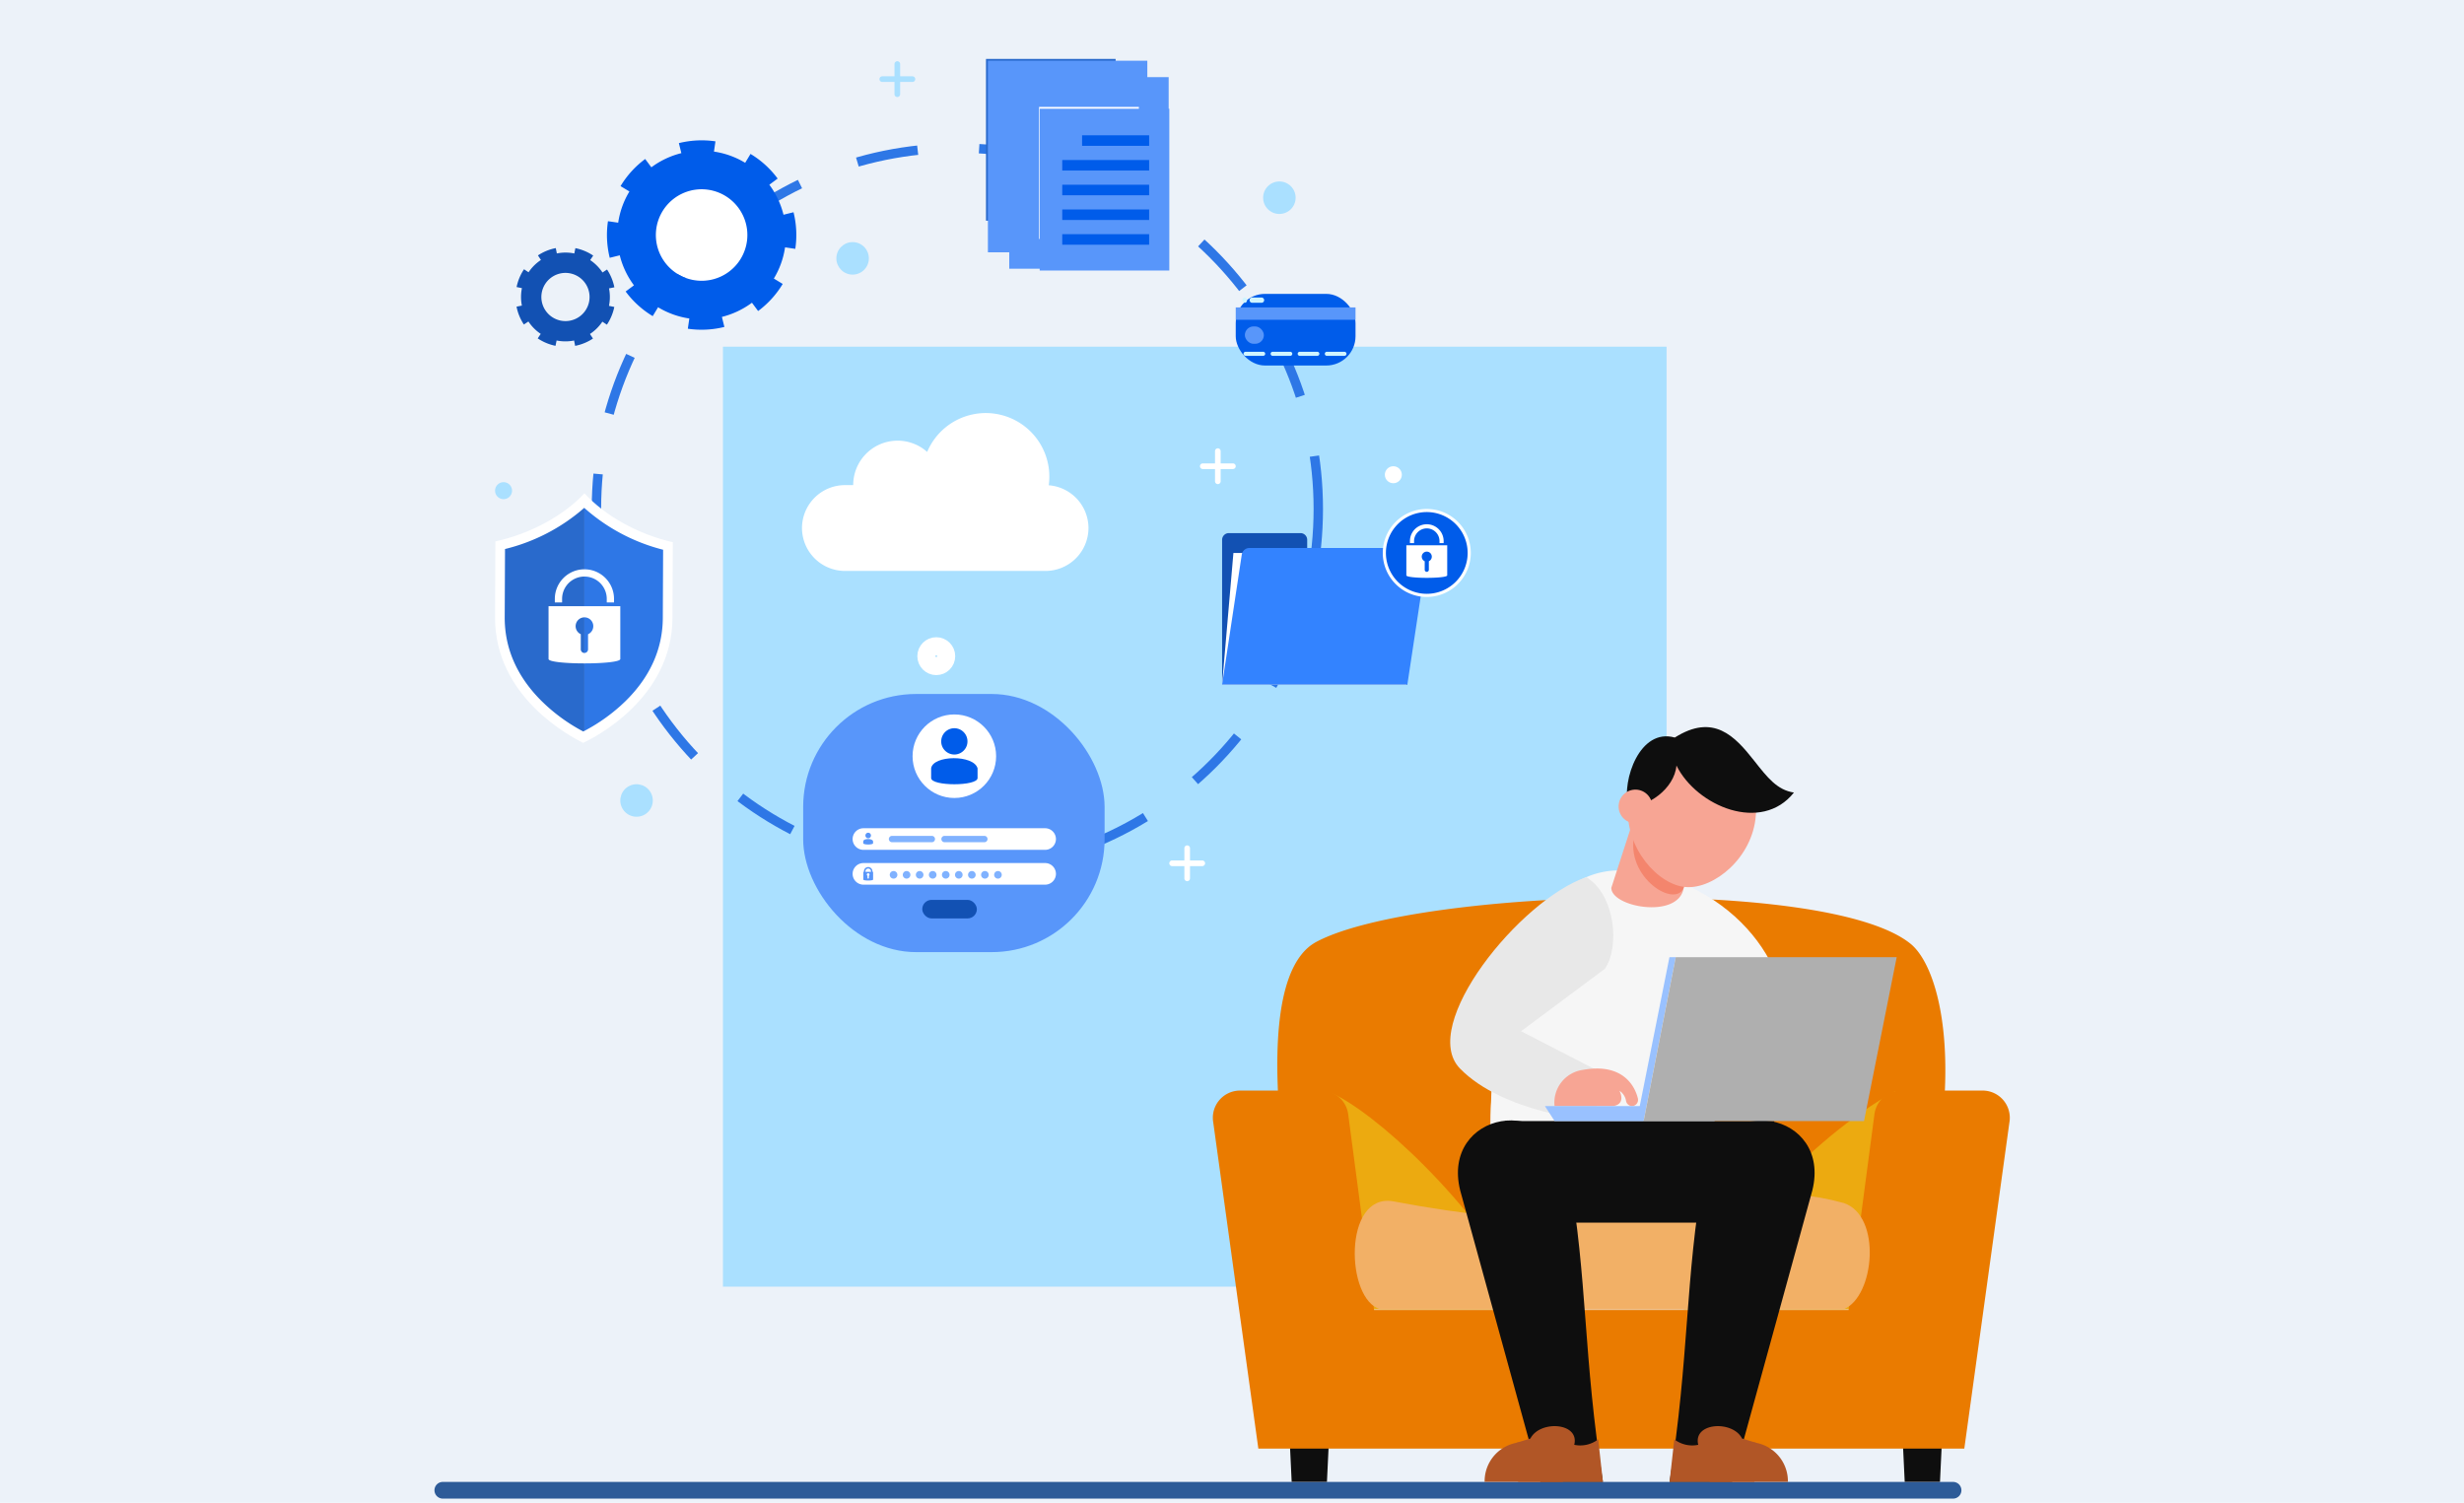 <svg xmlns="http://www.w3.org/2000/svg" width="524.449" height="319.877" viewBox="0 0 524.449 319.877">
  <g id="Grupo_140226" data-name="Grupo 140226" transform="translate(2529.475 2445.273)">
    <g id="Grupo_109589" data-name="Grupo 109589" transform="translate(-3339.101 -5657.273)">
      <rect id="_4344786" data-name="4344786" width="524.449" height="319.877" transform="translate(809.626 3212)" fill="#ecf2f9"/>
    </g>
    <g id="Grupo_135003" data-name="Grupo 135003" transform="translate(-2241 -8579.734)">
      <g id="Grupo_134789" data-name="Grupo 134789" transform="translate(-196 6147)">
        <g id="window" transform="translate(61.397 61.254)">
          <rect id="Rectángulo_294295" data-name="Rectángulo 294295" width="200.849" height="200.076" fill="#aae0ff"/>
        </g>
        <g id="shadow" transform="translate(0 302.888)">
          <path id="shadow-2" data-name="shadow" d="M157.159,2235.01h321.45a1.775,1.775,0,0,0,1.775-1.775h0a1.775,1.775,0,0,0-1.775-1.775H157.159a1.775,1.775,0,0,0-1.775,1.775h0A1.775,1.775,0,0,0,157.159,2235.01Z" transform="translate(-155.384 -2231.46)" fill="#2d5b98"/>
        </g>
        <g id="system" transform="translate(12.528 0)">
          <g id="Grupo_134773" data-name="Grupo 134773" transform="translate(0)">
            <g id="Grupo_134769" data-name="Grupo 134769" transform="translate(0.366)">
              <circle id="Elipse_5179" data-name="Elipse 5179" cx="76.822" cy="76.822" r="76.822" transform="translate(21.58 18.971)" fill="none" stroke="#2e77e6" stroke-miterlimit="10" stroke-width="2" stroke-dasharray="13.096 13.096"/>
              <path id="Trazado_193319" data-name="Trazado 193319" d="M747.378,677.823a13.533,13.533,0,0,0-25.878-7.095,9.45,9.45,0,0,0-15.744,7.06h-1.766a9.162,9.162,0,0,0-9.135,9.135h0a9.162,9.162,0,0,0,9.135,9.135H746.7a9.162,9.162,0,0,0,9.135-9.135h0A9.159,9.159,0,0,0,747.378,677.823Z" transform="translate(-629.526 -587.072)" fill="#fff"/>
              <g id="Grupo_134746" data-name="Grupo 134746" transform="translate(65.582 135.176)">
                <rect id="Rectángulo_294296" data-name="Rectángulo 294296" width="64.156" height="54.946" rx="24.034" fill="#5896fa"/>
                <g id="Grupo_134745" data-name="Grupo 134745" transform="translate(10.524 4.354)">
                  <g id="Grupo_134744" data-name="Grupo 134744">
                    <path id="Trazado_193320" data-name="Trazado 193320" d="M810.152,1276.488H771.476a2.308,2.308,0,0,1-2.3-2.3h0a2.308,2.308,0,0,1,2.3-2.3h38.676a2.308,2.308,0,0,1,2.3,2.3h0A2.308,2.308,0,0,1,810.152,1276.488Z" transform="translate(-769.175 -1247.666)" fill="#fff"/>
                    <path id="Trazado_193321" data-name="Trazado 193321" d="M810.152,1327.6H771.476a2.308,2.308,0,0,1-2.3-2.3h0a2.308,2.308,0,0,1,2.3-2.3h38.676a2.308,2.308,0,0,1,2.3,2.3h0A2.308,2.308,0,0,1,810.152,1327.6Z" transform="translate(-769.175 -1291.368)" fill="#fff"/>
                    <g id="Grupo_134737" data-name="Grupo 134737" transform="translate(7.903 33.327)">
                      <path id="Trazado_193322" data-name="Trazado 193322" d="M825.3,1335.5a.81.81,0,1,1-.81-.81A.81.81,0,0,1,825.3,1335.5Z" transform="translate(-823.676 -1334.689)" fill="#80b2ff"/>
                      <path id="Trazado_193323" data-name="Trazado 193323" d="M844.452,1335.5a.81.81,0,1,1-.81-.81A.81.81,0,0,1,844.452,1335.5Z" transform="translate(-840.055 -1334.689)" fill="#80b2ff"/>
                      <path id="Trazado_193324" data-name="Trazado 193324" d="M863.608,1335.5a.81.81,0,1,1-.81-.81A.81.81,0,0,1,863.608,1335.5Z" transform="translate(-856.433 -1334.689)" fill="#80b2ff"/>
                      <path id="Trazado_193325" data-name="Trazado 193325" d="M882.765,1335.5a.81.81,0,1,1-.81-.81A.81.81,0,0,1,882.765,1335.5Z" transform="translate(-872.812 -1334.689)" fill="#80b2ff"/>
                      <path id="Trazado_193326" data-name="Trazado 193326" d="M901.921,1335.5a.81.81,0,1,1-.81-.81A.81.81,0,0,1,901.921,1335.5Z" transform="translate(-889.19 -1334.689)" fill="#80b2ff"/>
                      <path id="Trazado_193327" data-name="Trazado 193327" d="M921.077,1335.5a.81.81,0,1,1-.81-.81A.81.81,0,0,1,921.077,1335.5Z" transform="translate(-905.569 -1334.689)" fill="#80b2ff"/>
                      <path id="Trazado_193328" data-name="Trazado 193328" d="M940.234,1335.5a.81.81,0,1,1-.81-.81A.81.81,0,0,1,940.234,1335.5Z" transform="translate(-921.947 -1334.689)" fill="#80b2ff"/>
                      <path id="Trazado_193329" data-name="Trazado 193329" d="M959.39,1335.5a.81.81,0,1,1-.81-.81A.81.81,0,0,1,959.39,1335.5Z" transform="translate(-938.326 -1334.689)" fill="#80b2ff"/>
                      <path id="Trazado_193330" data-name="Trazado 193330" d="M978.546,1335.5a.81.81,0,1,1-.81-.81A.81.81,0,0,1,978.546,1335.5Z" transform="translate(-954.705 -1334.689)" fill="#80b2ff"/>
                    </g>
                    <g id="Grupo_134740" data-name="Grupo 134740" transform="translate(12.761)">
                      <circle id="Elipse_5180" data-name="Elipse 5180" cx="8.891" cy="8.891" r="8.891" fill="#fff"/>
                      <g id="Grupo_134739" data-name="Grupo 134739" transform="translate(3.948 2.924)">
                        <g id="Grupo_134738" data-name="Grupo 134738" transform="translate(2.151)">
                          <path id="Trazado_193331" data-name="Trazado 193331" d="M902.052,1130.622a2.808,2.808,0,0,0,2.181-1.068,2.738,2.738,0,0,0,.6-1.736,2.793,2.793,0,1,0-5.587,0,2.734,2.734,0,0,0,.6,1.736A2.818,2.818,0,0,0,902.052,1130.622Z" transform="translate(-899.247 -1125.013)" fill="#005cea"/>
                        </g>
                        <path id="Trazado_193332" data-name="Trazado 193332" d="M894.3,1173.267c0,1.77-9.883,1.77-9.883,0l0-2.062c.391-2.819,9.077-2.938,9.882,0Z" transform="translate(-884.414 -1162.66)" fill="#005cea"/>
                      </g>
                    </g>
                    <path id="Trazado_193333" data-name="Trazado 193333" d="M786.785,1329.877v-.123a.905.905,0,1,0-1.811,0v.123h-.137v1.632c0,.282,2.091.282,2.091,0v-1.632Zm-1.488-.123a.586.586,0,1,1,1.172,0v.123H785.3Zm.737.945v.471a.15.15,0,0,1-.157.145.139.139,0,0,1-.145-.145v-.471a.275.275,0,0,1-.145-.242.29.29,0,1,1,.447.242Z" transform="translate(-782.566 -1296.368)" fill="#5896fa"/>
                    <g id="Grupo_134743" data-name="Grupo 134743" transform="translate(2.26 25.171)">
                      <g id="Grupo_134742" data-name="Grupo 134742">
                        <g id="Grupo_134741" data-name="Grupo 134741" transform="translate(0.465)">
                          <path id="Trazado_193334" data-name="Trazado 193334" d="M788.555,1279.626a.593.593,0,0,0,.46-.225.578.578,0,0,0,.127-.366.589.589,0,1,0-1.179,0,.577.577,0,0,0,.127.366A.594.594,0,0,0,788.555,1279.626Z" transform="translate(-787.963 -1278.442)" fill="#5896fa"/>
                        </g>
                        <path id="Trazado_193335" data-name="Trazado 193335" d="M786.855,1288.624c0,.374-2.1.374-2.1,0l.011-.435c.082-.6,1.915-.62,2.085,0Z" transform="translate(-784.759 -1286.386)" fill="#5896fa"/>
                      </g>
                      <path id="Trazado_193336" data-name="Trazado 193336" d="M831.515,1284.45h-8.476a.677.677,0,0,1-.675-.675h0a.677.677,0,0,1,.675-.675h8.476a.677.677,0,0,1,.675.675h0A.677.677,0,0,1,831.515,1284.45Z" transform="translate(-816.911 -1282.424)" fill="#80b2ff"/>
                      <path id="Trazado_193337" data-name="Trazado 193337" d="M908.609,1284.45h-8.476a.677.677,0,0,1-.675-.675h0a.677.677,0,0,1,.675-.675h8.476a.677.677,0,0,1,.675.675h0A.677.677,0,0,1,908.609,1284.45Z" transform="translate(-882.827 -1282.424)" fill="#80b2ff"/>
                    </g>
                  </g>
                  <rect id="Rectángulo_294297" data-name="Rectángulo 294297" width="11.624" height="3.943" rx="1.972" transform="translate(14.822 39.472)" fill="#1251b3"/>
                </g>
              </g>
              <g id="Grupo_134754" data-name="Grupo 134754" transform="translate(0 92.464)">
                <g id="Grupo_134752" data-name="Grupo 134752">
                  <g id="Grupo_134748" data-name="Grupo 134748">
                    <g id="Grupo_134747" data-name="Grupo 134747">
                      <path id="Trazado_193338" data-name="Trazado 193338" d="M244.649,850.125h0c0-.063,0-.091,0-.1C244.649,850.039,244.649,850.125,244.649,850.125Z" transform="translate(-244.599 -839.911)" fill="#d9ffff"/>
                      <path id="Trazado_193339" data-name="Trazado 193339" d="M244.649,850.125h0c0-.063,0-.091,0-.1C244.649,850.039,244.649,850.125,244.649,850.125Z" transform="translate(-244.599 -839.911)" fill="#d9ffff"/>
                      <path id="Trazado_193340" data-name="Trazado 193340" d="M505.384,851.291s0-.086,0-.1c0,.006,0,.034,0,.1Z" transform="translate(-467.527 -840.908)" fill="#d9ffff"/>
                      <path id="Trazado_193341" data-name="Trazado 193341" d="M505.384,851.291s0-.086,0-.1c0,.006,0,.034,0,.1Z" transform="translate(-467.527 -840.908)" fill="#d9ffff"/>
                      <path id="Trazado_193342" data-name="Trazado 193342" d="M263.335,780.259c-4.406,4.719-11.436,8.587-18.959,10.235,0,.5-.015,3.286-.072,16.116-.077,17.115,16.212,25.479,18.741,26.763,2.45-1.128,18.944-9.478,19.021-26.594.057-12.83.07-15.614.072-16.116C274.63,788.948,267.7,785.018,263.335,780.259Z" transform="translate(-244.304 -780.259)" fill="#fff"/>
                    </g>
                  </g>
                  <g id="Grupo_134751" data-name="Grupo 134751" transform="translate(2.057 3.093)">
                    <g id="Grupo_134749" data-name="Grupo 134749">
                      <path id="Trazado_193343" data-name="Trazado 193343" d="M275.417,801.592a40.007,40.007,0,0,1-16.864,8.764l-.065,14.5c-.03,6.635,2.606,12.638,7.835,17.842a37.48,37.48,0,0,0,8.881,6.493l.25-.129V801.626Z" transform="translate(-258.488 -801.592)" fill="#296acc"/>
                    </g>
                    <g id="Grupo_134750" data-name="Grupo 134750" transform="translate(16.967 0.034)">
                      <path id="Trazado_193344" data-name="Trazado 193344" d="M375.5,801.825v47.437a37.5,37.5,0,0,0,8.688-6.284c5.275-5.157,7.965-11.136,7.994-17.771l.065-14.5A40.024,40.024,0,0,1,375.5,801.825Z" transform="translate(-375.499 -801.825)" fill="#2e77e6"/>
                    </g>
                  </g>
                </g>
                <g id="Grupo_134753" data-name="Grupo 134753" transform="translate(11.386 16.172)">
                  <path id="Trazado_193345" data-name="Trazado 193345" d="M322.831,945.973v11.234c0,1.251,15.274,1.251,15.274,0V945.973Zm8.409,5.966v3.184a.773.773,0,1,1-1.545,0v-3.191a1.879,1.879,0,1,1,1.545.007Z" transform="translate(-322.831 -938.116)" fill="#fff"/>
                  <path id="Trazado_193346" data-name="Trazado 193346" d="M344.657,898.844h-1.546v-.756a4.753,4.753,0,1,0-9.507,0v.756h-1.546v-.756a6.3,6.3,0,1,1,12.6,0Z" transform="translate(-330.72 -891.788)" fill="#fff"/>
                </g>
              </g>
              <g id="Grupo_134759" data-name="Grupo 134759" transform="translate(104.493)">
                <g id="Grupo_134755" data-name="Grupo 134755">
                  <rect id="Rectángulo_294298" data-name="Rectángulo 294298" width="27.59" height="34.439" fill="#296acc"/>
                </g>
                <g id="Grupo_134756" data-name="Grupo 134756" transform="translate(3.578 3.556)">
                  <rect id="Rectángulo_294299" data-name="Rectángulo 294299" width="27.59" height="34.439" fill="#fff" stroke="#5896fa" stroke-miterlimit="10" stroke-width="6.341"/>
                </g>
                <g id="Grupo_134757" data-name="Grupo 134757" transform="translate(8.122 7.048)">
                  <rect id="Rectángulo_294300" data-name="Rectángulo 294300" width="27.59" height="34.439" fill="#fff" stroke="#5896fa" stroke-miterlimit="10" stroke-width="6.341"/>
                </g>
                <g id="Grupo_134758" data-name="Grupo 134758" transform="translate(11.428 10.604)">
                  <rect id="Rectángulo_294301" data-name="Rectángulo 294301" width="27.59" height="34.439" fill="#5896fa"/>
                  <rect id="Rectángulo_294302" data-name="Rectángulo 294302" width="14.272" height="2.24" transform="translate(9.026 5.654)" fill="#005cea"/>
                  <rect id="Rectángulo_294303" data-name="Rectángulo 294303" width="18.492" height="2.24" transform="translate(4.806 10.916)" fill="#005cea"/>
                  <rect id="Rectángulo_294304" data-name="Rectángulo 294304" width="18.492" height="2.24" transform="translate(4.806 16.179)" fill="#005cea"/>
                  <rect id="Rectángulo_294305" data-name="Rectángulo 294305" width="18.492" height="2.24" transform="translate(4.806 21.441)" fill="#005cea"/>
                  <rect id="Rectángulo_294306" data-name="Rectángulo 294306" width="18.492" height="2.24" transform="translate(4.806 26.703)" fill="#005cea"/>
                </g>
              </g>
              <g id="Grupo_134762" data-name="Grupo 134762" transform="translate(4.581 17.332)">
                <circle id="Elipse_5181" data-name="Elipse 5181" cx="9.745" cy="9.745" r="9.745" transform="translate(27.709 27.476) rotate(-77.096)" fill="#fff"/>
                <g id="Grupo_134760" data-name="Grupo 134760" transform="translate(19.237)">
                  <path id="Trazado_193347" data-name="Trazado 193347" d="M444.091,291.526a17.879,17.879,0,0,0,2.388-6.645l.726.106,1.433.211.019,0a20.016,20.016,0,0,0-.377-7.786l-2.132.528a17.884,17.884,0,0,0-3.017-6.383l1.768-1.314A19.931,19.931,0,0,0,439.128,265l-1.139,1.888a17.846,17.846,0,0,0-6.645-2.388l.319-2.178a20.144,20.144,0,0,0-7.786.377l.528,2.133a17.886,17.886,0,0,0-6.384,3.016l-1.314-1.768a19.936,19.936,0,0,0-5.245,5.771l1.888,1.139a17.846,17.846,0,0,0-2.388,6.645l-1.541-.227-.63-.087-.007,0a20.148,20.148,0,0,0,.376,7.785l2.133-.528a17.919,17.919,0,0,0,3.024,6.388l-1.768,1.314a19.891,19.891,0,0,0,5.763,5.241l1.139-1.888a17.892,17.892,0,0,0,6.652,2.393l-.25,1.692-.068.485a20.107,20.107,0,0,0,7.778-.381l-.528-2.133a18.072,18.072,0,0,0,6.395-3.019l1.314,1.768a20.042,20.042,0,0,0,5.234-5.768Zm-20.4-.922a9.742,9.742,0,1,1,13.372-3.318A9.741,9.741,0,0,1,423.688,290.6Z" transform="translate(-408.57 -262.106)" fill="#005cea"/>
                </g>
                <g id="Grupo_134761" data-name="Grupo 134761" transform="translate(0 22.934)">
                  <path id="Trazado_193348" data-name="Trazado 193348" d="M294.187,425.464a9.416,9.416,0,0,0-2.62-2.637l.215-.321.424-.634,0-.008a10.539,10.539,0,0,0-3.788-1.58l-.231,1.133a9.419,9.419,0,0,0-3.717-.008l-.225-1.137a10.491,10.491,0,0,0-3.8,1.559l.641.968a9.4,9.4,0,0,0-2.637,2.62l-.964-.644a10.6,10.6,0,0,0-1.58,3.788l1.133.231a9.42,9.42,0,0,0-.008,3.717l-1.137.225a10.5,10.5,0,0,0,1.559,3.8l.968-.641a9.4,9.4,0,0,0,2.62,2.637l-.456.681-.184.28,0,0a10.608,10.608,0,0,0,3.787,1.58l.231-1.134a9.434,9.434,0,0,0,3.721.006l.225,1.137a10.475,10.475,0,0,0,3.795-1.557l-.641-.968a9.421,9.421,0,0,0,2.641-2.623l.748.5.215.142A10.588,10.588,0,0,0,296.7,432.8l-1.133-.231a9.517,9.517,0,0,0,.009-3.723l1.137-.225a10.551,10.551,0,0,0-1.56-3.792Zm-5.049,9.494a5.129,5.129,0,1,1,1.444-7.109A5.129,5.129,0,0,1,289.139,434.958Z" transform="translate(-275.899 -420.271)" fill="#1251b3"/>
                </g>
              </g>
              <g id="Grupo_134763" data-name="Grupo 134763" transform="translate(157.65 50.014)">
                <rect id="Rectángulo_294307" data-name="Rectángulo 294307" width="25.496" height="15.248" rx="6.228" transform="translate(0)" fill="#005cea"/>
                <rect id="Rectángulo_294308" data-name="Rectángulo 294308" width="25.496" height="2.631" transform="translate(0 2.88)" fill="#5896fa"/>
                <path id="Trazado_193349" data-name="Trazado 193349" d="M1347.172,572.477h-3.749a.432.432,0,0,0-.432.431h0a.431.431,0,0,0,.432.432h3.749a.431.431,0,0,0,.431-.432h0A.431.431,0,0,0,1347.172,572.477Z" transform="translate(-1341.332 -560.155)" fill="#d1f5ff"/>
                <path id="Trazado_193350" data-name="Trazado 193350" d="M1386.929,572.477h-3.749a.432.432,0,0,0-.432.431h0a.431.431,0,0,0,.432.432h3.749a.431.431,0,0,0,.432-.432h0A.432.432,0,0,0,1386.929,572.477Z" transform="translate(-1375.324 -560.155)" fill="#d1f5ff"/>
                <path id="Trazado_193351" data-name="Trazado 193351" d="M1426.687,572.477h-3.749a.432.432,0,0,0-.432.431h0a.431.431,0,0,0,.432.432h3.749a.431.431,0,0,0,.431-.432h0A.431.431,0,0,0,1426.687,572.477Z" transform="translate(-1409.318 -560.155)" fill="#d1f5ff"/>
                <path id="Trazado_193352" data-name="Trazado 193352" d="M1466.444,572.477H1462.7a.431.431,0,0,0-.432.431h0a.431.431,0,0,0,.432.432h3.749a.431.431,0,0,0,.432-.432h0A.432.432,0,0,0,1466.444,572.477Z" transform="translate(-1443.31 -560.155)" fill="#d1f5ff"/>
                <path id="Trazado_193353" data-name="Trazado 193353" d="M1341.968,492.833h0a.476.476,0,0,0-.476.476v.167a.476.476,0,0,0,.476.476h0a.476.476,0,0,0,.476-.476v-.167A.476.476,0,0,0,1341.968,492.833Z" transform="translate(-1340.05 -492.059)" fill="#d1f5ff"/>
                <path id="Trazado_193354" data-name="Trazado 193354" d="M1351.852,493.393h0a.56.56,0,0,0,.56.56h1.984a.56.56,0,0,0,.56-.56h0a.56.56,0,0,0-.56-.56h-1.984A.56.56,0,0,0,1351.852,493.393Z" transform="translate(-1348.907 -492.059)" fill="#d1f5ff"/>
                <rect id="Rectángulo_294309" data-name="Rectángulo 294309" width="4.05" height="3.697" rx="1.848" transform="translate(1.941 6.926)" fill="#5896fa"/>
              </g>
              <g id="Grupo_134768" data-name="Grupo 134768" transform="translate(154.751 92.381)">
                <g id="Grupo_134764" data-name="Grupo 134764" transform="translate(0 8.546)">
                  <path id="Trazado_193355" data-name="Trazado 193355" d="M1329.664,841.8v-1.742a1.432,1.432,0,0,0-1.432-1.432h-15.245a1.432,1.432,0,0,0-1.432,1.432v30.788h39.433V841.8Z" transform="translate(-1311.555 -838.622)" fill="#1251b3"/>
                  <path id="Trazado_193356" data-name="Trazado 193356" d="M1352.628,867.808h-38.668l-2.405,27.988H1350.8Z" transform="translate(-1311.555 -863.576)" fill="#fff"/>
                  <path id="Trazado_193357" data-name="Trazado 193357" d="M1350.988,889.557h-39.433l4.184-27.64a1.654,1.654,0,0,1,1.635-1.406h36.088a1.654,1.654,0,0,1,1.635,1.9Z" transform="translate(-1311.555 -857.337)" fill="#3383ff"/>
                </g>
                <g id="Grupo_134767" data-name="Grupo 134767" transform="translate(30.784 0)">
                  <g id="Grupo_134765" data-name="Grupo 134765" transform="translate(0)">
                    <circle id="Elipse_5182" data-name="Elipse 5182" cx="9.035" cy="9.035" r="9.035" transform="translate(0 12.778) rotate(-45)" fill="#005cea"/>
                    <path id="Trazado_193358" data-name="Trazado 193358" d="M1556.747,821.948a9.366,9.366,0,1,1,9.367-9.366A9.378,9.378,0,0,1,1556.747,821.948Zm0-18.07a8.7,8.7,0,1,0,8.7,8.7A8.713,8.713,0,0,0,1556.747,803.878Z" transform="translate(-1543.969 -799.805)" fill="#fff"/>
                  </g>
                  <g id="Grupo_134766" data-name="Grupo 134766" transform="translate(8.429 6.669)">
                    <path id="Trazado_193359" data-name="Trazado 193359" d="M1581.988,856.532v6.4c0,.712,8.7.712,8.7,0v-6.4Zm4.789,3.4v1.813a.44.44,0,1,1-.88,0v-1.817a1.07,1.07,0,1,1,.88,0Z" transform="translate(-1581.988 -852.058)" fill="#fff"/>
                    <path id="Trazado_193360" data-name="Trazado 193360" d="M1594.418,829.693h-.88v-.431a2.707,2.707,0,1,0-5.414,0v.431h-.88v-.431a3.587,3.587,0,1,1,7.175,0Z" transform="translate(-1586.481 -825.675)" fill="#fff"/>
                  </g>
                </g>
              </g>
            </g>
            <circle id="Elipse_5183" data-name="Elipse 5183" cx="3.459" cy="3.459" r="3.459" transform="translate(163.846 26.085)" fill="#aae0ff"/>
            <circle id="Elipse_5184" data-name="Elipse 5184" cx="3.459" cy="3.459" r="3.459" transform="translate(72.477 45.275) rotate(-80.25)" fill="#aae0ff"/>
            <circle id="Elipse_5185" data-name="Elipse 5185" cx="1.81" cy="1.81" r="1.81" transform="translate(189.751 86.697)" fill="#fff"/>
            <circle id="Elipse_5186" data-name="Elipse 5186" cx="1.81" cy="1.81" r="1.81" transform="translate(0 93.248) rotate(-76.789)" fill="#aae0ff"/>
            <circle id="Elipse_5187" data-name="Elipse 5187" cx="3.459" cy="3.459" r="3.459" transform="translate(25.867 156.233) rotate(-25.745)" fill="#aae0ff"/>
            <g id="Grupo_134770" data-name="Grupo 134770" transform="translate(82.185 0.497)">
              <path id="Trazado_193361" data-name="Trazado 193361" d="M831.3,153.618h0a.6.6,0,0,1-.6-.6V146.6a.6.6,0,0,1,.6-.6h0a.6.6,0,0,1,.6.6v6.417A.6.6,0,0,1,831.3,153.618Z" transform="translate(-827.496 -146.003)" fill="#aae0ff"/>
              <path id="Trazado_193362" data-name="Trazado 193362" d="M808.578,168.728h0a.6.6,0,0,1,.6-.6h6.417a.6.6,0,0,1,.6.6h0a.6.6,0,0,1-.6.6h-6.417A.6.6,0,0,1,808.578,168.728Z" transform="translate(-808.578 -164.921)" fill="#aae0ff"/>
            </g>
            <g id="Grupo_134771" data-name="Grupo 134771" transform="translate(150.4 82.889)">
              <path id="Trazado_193363" data-name="Trazado 193363" d="M1301.751,721.841h0a.6.6,0,0,1-.6-.6v-6.417a.6.6,0,0,1,.6-.6h0a.6.6,0,0,1,.6.6v6.417A.6.6,0,0,1,1301.751,721.841Z" transform="translate(-1297.944 -714.226)" fill="#fff"/>
              <path id="Trazado_193364" data-name="Trazado 193364" d="M1279.025,736.952h0a.6.6,0,0,1,.6-.6h6.416a.6.6,0,0,1,.6.6h0a.6.6,0,0,1-.6.6h-6.416A.6.6,0,0,1,1279.025,736.952Z" transform="translate(-1279.025 -733.145)" fill="#fff"/>
            </g>
            <g id="Grupo_134772" data-name="Grupo 134772" transform="translate(143.876 167.404)">
              <path id="Trazado_193365" data-name="Trazado 193365" d="M1256.758,1304.7h0a.6.6,0,0,1-.6-.6v-6.417a.6.6,0,0,1,.6-.6h0a.6.6,0,0,1,.6.6v6.417A.6.6,0,0,1,1256.758,1304.7Z" transform="translate(-1252.951 -1297.085)" fill="#fff"/>
              <path id="Trazado_193366" data-name="Trazado 193366" d="M1234.033,1319.81h0a.6.6,0,0,1,.6-.6h6.417a.6.6,0,0,1,.6.6h0a.6.6,0,0,1-.6.6h-6.417A.6.6,0,0,1,1234.033,1319.81Z" transform="translate(-1234.033 -1316.003)" fill="#fff"/>
            </g>
            <circle id="Elipse_5188" data-name="Elipse 5188" cx="1.919" cy="1.919" r="1.919" transform="translate(92.36 125.206)" fill="none" stroke="#fff" stroke-miterlimit="10" stroke-width="4.226"/>
          </g>
        </g>
        <g id="male" transform="translate(165.669 142.224)">
          <g id="Grupo_134788" data-name="Grupo 134788">
            <g id="Grupo_134776" data-name="Grupo 134776" transform="translate(0 36.276)">
              <path id="Trazado_193367" data-name="Trazado 193367" d="M1168.317,2135.067h-7.508l-.776-16.324h9.061Z" transform="translate(-1144.027 -2010.699)" fill="#0e0e0e"/>
              <path id="Trazado_193368" data-name="Trazado 193368" d="M2068.189,2135.067h-7.508l-.776-16.324h9.061Z" transform="translate(-1913.418 -2010.699)" fill="#0e0e0e"/>
              <path id="Trazado_193369" data-name="Trazado 193369" d="M1278.806,1453.322q-1.241,3.851-2.716,7.9H1151.455s-16.085-65.469,0-77.442a10.643,10.643,0,0,1,1.481-.9c21.663-11.132,108.519-13.745,126.152.575.135.106.259.217.38.327C1285.965,1389.749,1291.614,1413.557,1278.806,1453.322Z" transform="translate(-1130.581 -1373.61)" fill="#ea7b00"/>
              <path id="Trazado_193370" data-name="Trazado 193370" d="M1240.766,1707.292H1193.8l4.579-45.885C1206.573,1664.96,1228.374,1683.721,1240.766,1707.292Z" transform="translate(-1172.902 -1619.676)" fill="#ecaa10"/>
              <path id="Trazado_193371" data-name="Trazado 193371" d="M1788.951,1696.51q-1.241,3.851-2.716,7.9h-45.269c7.785-14.438,26.662-36.307,44.993-46.373Z" transform="translate(-1640.725 -1616.798)" fill="#ecaa10"/>
              <path id="Trazado_193372" data-name="Trazado 193372" d="M1213.494,1656.978h-17.28a5.79,5.79,0,0,0-5.74,5.031l-5.511,41.67H1083.974l-5.511-41.67a5.79,5.79,0,0,0-5.74-5.031h-17.28a5.79,5.79,0,0,0-5.7,6.807l9.594,69.394H1209.6l9.594-69.394A5.79,5.79,0,0,0,1213.494,1656.978Z" transform="translate(-1049.651 -1615.89)" fill="#ea7b00"/>
              <g id="Grupo_134775" data-name="Grupo 134775" transform="translate(30.207 63.19)">
                <g id="Grupo_134774" data-name="Grupo 134774">
                  <path id="Trazado_193373" data-name="Trazado 193373" d="M1362.076,1811.242c8.132,2.722,6.546,19.939,0,22.586h-98.647c-7.367-1.9-7.99-24.676,2.635-22.963C1331.088,1823.092,1334.239,1803.587,1362.076,1811.242Z" transform="translate(-1257.979 -1809.403)" fill="#f2b066"/>
                </g>
              </g>
            </g>
            <g id="Grupo_134787" data-name="Grupo 134787" transform="translate(50.53)">
              <path id="Trazado_193374" data-name="Trazado 193374" d="M1457.343,1387.066a91.445,91.445,0,0,0,.687,12.3h46.255l2.739-45.165c-2.748-16.5-10.27-20.495-22.175-20.495-10.655,0-17.751,8.692-22.064,20.326C1459.059,1364.08,1457.41,1376.326,1457.343,1387.066Z" transform="translate(-1448.756 -1303.212)" fill="#f6f6f6"/>
              <path id="Trazado_193375" data-name="Trazado 193375" d="M1457.359,1507.793l16.739-1.007c-9.292-3.042-10.032-17.3-.585-26.179l-10.711-6.724C1459.074,1483.936,1457.426,1497.054,1457.359,1507.793Z" transform="translate(-1448.772 -1423.068)" fill="#f6f6f6"/>
              <path id="Trazado_193376" data-name="Trazado 193376" d="M1435.388,1723.369h63.551v-21.627h-57.246Z" transform="translate(-1429.986 -1617.887)" fill="#0e0e0e"/>
              <g id="Grupo_134779" data-name="Grupo 134779" transform="translate(46.691 83.718)">
                <g id="Grupo_134777" data-name="Grupo 134777">
                  <path id="Trazado_193377" data-name="Trazado 193377" d="M1750.524,1715.7l-17.07,62.024h-13.31c4.214-26.394,3.27-43.552,7.234-65.469C1730.855,1694.265,1754.663,1699.026,1750.524,1715.7Z" transform="translate(-1720.144 -1700.799)" fill="#0e0e0e"/>
                </g>
                <g id="Grupo_134778" data-name="Grupo 134778" transform="translate(0 65.074)">
                  <path id="Trazado_193378" data-name="Trazado 193378" d="M1778.953,2181.506c0-.041,0-.082,0-.123a8.325,8.325,0,1,1,16.651,0c0,.041,0,.082,0,.123Z" transform="translate(-1770.423 -2169.655)" fill="#b15626"/>
                  <path id="Trazado_193379" data-name="Trazado 193379" d="M1738.6,2153.146l-3.026-.925c-2-3.93-10.517-3.443-9.33,1.339a6.249,6.249,0,0,1-5.1-1.167l-1,9.046h18.05Z" transform="translate(-1720.144 -2149.588)" fill="#b15626"/>
                </g>
              </g>
              <g id="Grupo_134782" data-name="Grupo 134782" transform="translate(1.637 83.718)">
                <g id="Grupo_134780" data-name="Grupo 134780">
                  <path id="Trazado_193380" data-name="Trazado 193380" d="M1409.906,1715.7l17.07,62.024h13.31c-4.214-26.394-3.27-43.552-7.234-65.469C1429.575,1694.265,1405.767,1699.026,1409.906,1715.7Z" transform="translate(-1409.424 -1700.799)" fill="#0e0e0e"/>
                </g>
                <g id="Grupo_134781" data-name="Grupo 134781" transform="translate(5.684 65.074)">
                  <path id="Trazado_193381" data-name="Trazado 193381" d="M1465.272,2181.506c0-.041,0-.082,0-.123a8.325,8.325,0,1,0-16.651,0c0,.041,0,.082,0,.123Z" transform="translate(-1448.624 -2169.655)" fill="#b15626"/>
                  <path id="Trazado_193382" data-name="Trazado 193382" d="M1494.973,2153.146l3.026-.925c2-3.93,10.517-3.443,9.33,1.339a6.249,6.249,0,0,0,5.1-1.167l1,9.046h-18.05Z" transform="translate(-1488.253 -2149.588)" fill="#b15626"/>
                </g>
              </g>
              <path id="Trazado_193383" data-name="Trazado 193383" d="M1427.1,1343.708c6.243,3.789,7.133,15.04,3.932,19.522l-17.813,13.27,18.136,9.339-2.946,9.646s-18.931-1.54-28.2-11.045C1391.318,1375.315,1413.008,1348.507,1427.1,1343.708Z" transform="translate(-1398.136 -1311.768)" fill="#e8e8e8"/>
              <path id="Trazado_193384" data-name="Trazado 193384" d="M1653.755,1362.533c-5.34-6.705-1.652-17.066,5.155-16.761,22.167,7.8,29.009,29.471,21.987,39.2-6.016,8.333-32.482,11.542-32.482,11.542v-9.123l18.388-3.973S1657.322,1368.724,1653.755,1362.533Z" transform="translate(-1612.125 -1313.526)" fill="#f6f6f6"/>
              <g id="Grupo_134784" data-name="Grupo 134784" transform="translate(20.149 48.972)">
                <path id="Trazado_193385" data-name="Trazado 193385" d="M1551.041,1632.621a7.024,7.024,0,0,1,6.042-7.711c8.031-1.458,10.938,2.948,11.7,6.1a1.334,1.334,0,0,1-1.238,1.612,1.357,1.357,0,0,1-1.293-1.091,3.107,3.107,0,0,0-1.4-2.169c.83,1.627.483,3.26-1.778,3.26Z" transform="translate(-1548.984 -1600.922)" fill="#f7a594"/>
                <g id="Grupo_134783" data-name="Grupo 134783">
                  <path id="Trazado_193386" data-name="Trazado 193386" d="M1557.288,1492.859l6.32-31.691h1.34l-6.84,34.883h-18.941l-2.069-3.192Z" transform="translate(-1537.098 -1461.168)" fill="#99c1ff"/>
                  <path id="Trazado_193387" data-name="Trazado 193387" d="M1688.836,1461.168h47.031l-6.957,34.883H1682Z" transform="translate(-1660.986 -1461.168)" fill="#afafaf"/>
                </g>
              </g>
              <g id="Grupo_134786" data-name="Grupo 134786" transform="translate(34.287)">
                <g id="Grupo_134785" data-name="Grupo 134785" transform="translate(0 20.279)">
                  <path id="Trazado_193388" data-name="Trazado 193388" d="M1634.6,1277.221c0,3.606,10.81,6,14.343,2.207a4,4,0,0,0,1.044-2.139l2.036-9.133-12.91-4.868-.385,1.193Z" transform="translate(-1634.6 -1263.288)" fill="#f7a594"/>
                  <path id="Trazado_193389" data-name="Trazado 193389" d="M1677.429,1286.6l2.036-9.133-12.214-3.289C1664.089,1283.589,1675.371,1291.106,1677.429,1286.6Z" transform="translate(-1662.042 -1272.6)" fill="#f4856d"/>
                </g>
                <path id="Trazado_193390" data-name="Trazado 193390" d="M1658.874,1149.122c-.68,8.977,6.414,16.883,12.367,17.283s14.148-6.248,14.828-15.224-4.857-16.715-12.367-17.283S1659.553,1140.145,1658.874,1149.122Z" transform="translate(-1655.315 -1132.352)" fill="#f7a594"/>
                <path id="Trazado_193391" data-name="Trazado 193391" d="M1667.595,1125.657c8.231-5.213,12.762-.31,16.86,4.889,2.876,3.649,4.913,6.271,8.493,6.819-6.886,8.685-20.657,2.956-25-5.748-.427,4.954-6.267,9.058-10.31,8.584C1656.333,1134.689,1660.151,1123.544,1667.595,1125.657Z" transform="translate(-1654.084 -1123.432)" fill="#0e0e0e"/>
                <circle id="Elipse_5189" data-name="Elipse 5189" cx="3.583" cy="3.583" r="3.583" transform="translate(1.019 13.927) rotate(-9.217)" fill="#f7a594"/>
              </g>
            </g>
          </g>
        </g>
      </g>
    </g>
  </g>
</svg>
